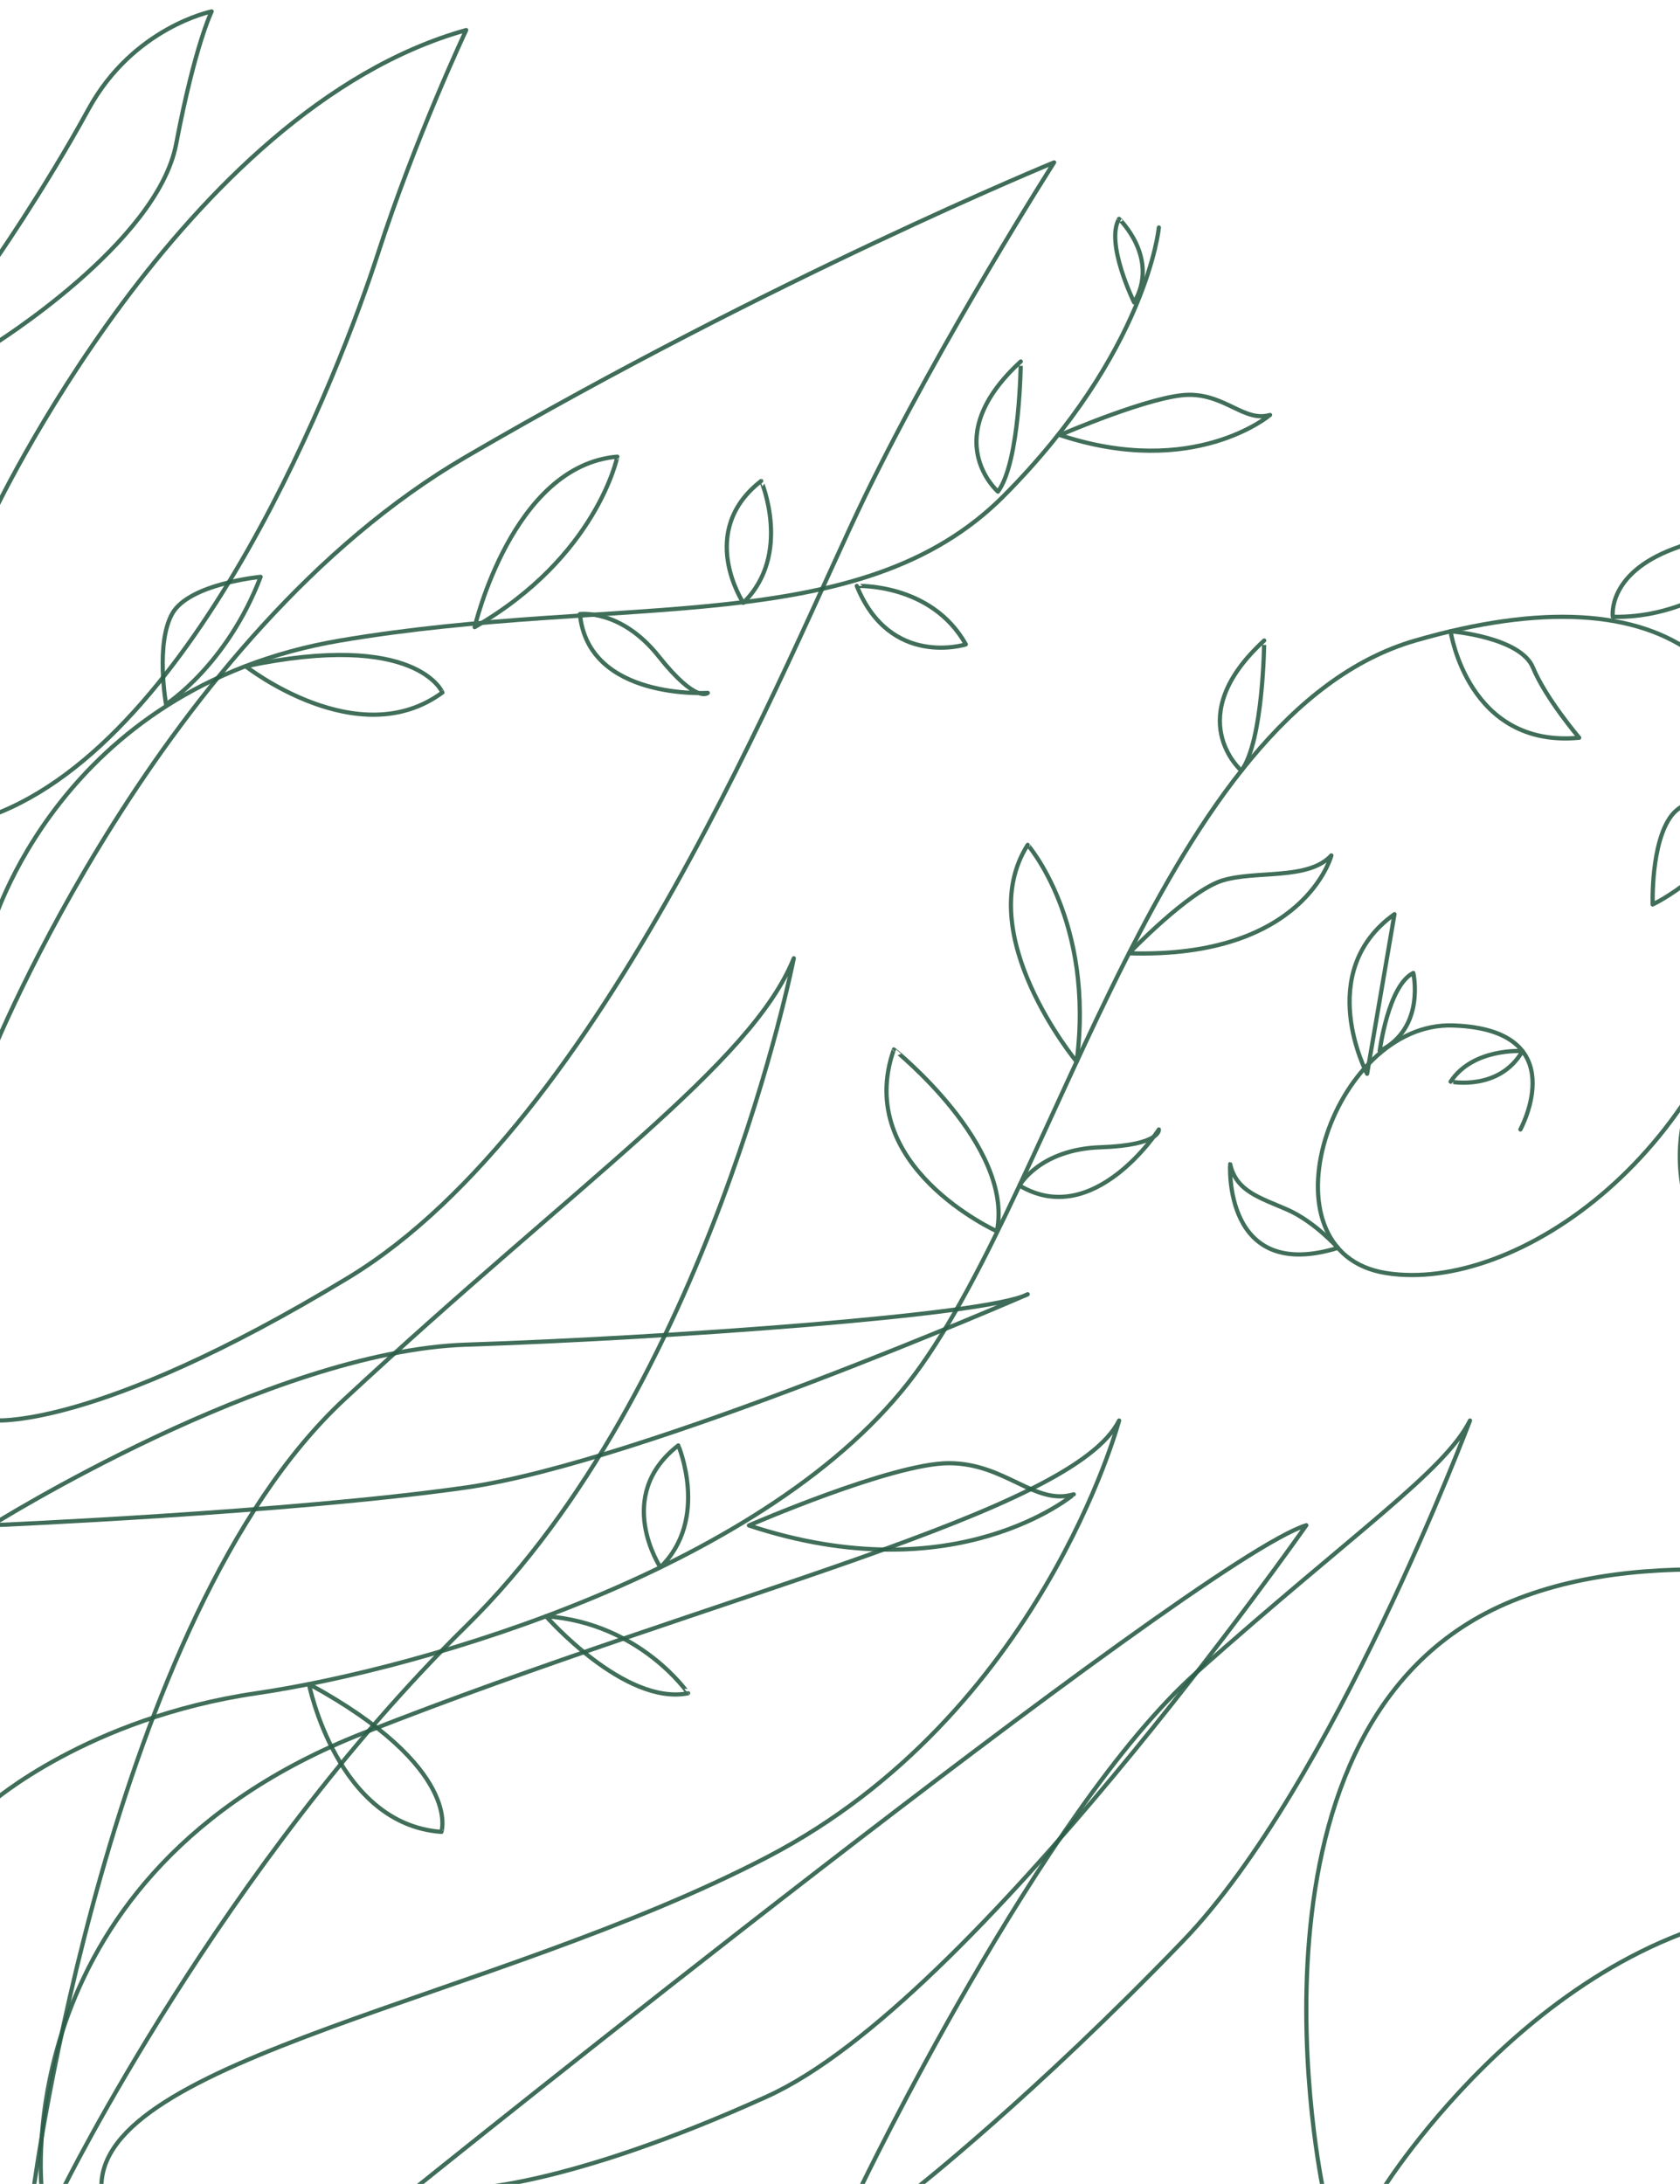 <?xml version="1.0" encoding="utf-8"?>
<!-- Generator: Adobe Illustrator 16.0.0, SVG Export Plug-In . SVG Version: 6.00 Build 0)  -->
<!DOCTYPE svg PUBLIC "-//W3C//DTD SVG 1.1//EN" "http://www.w3.org/Graphics/SVG/1.1/DTD/svg11.dtd">
<svg version="1.1" id="svgCanvas" xmlns="http://www.w3.org/2000/svg" xmlns:xlink="http://www.w3.org/1999/xlink" x="0px" y="0px"
	 width="400px" height="519.981px" viewBox="0 0 400 519.981" enable-background="new 0 0 400 519.981" xml:space="preserve">
<path id="feuille_25_" opacity="0.9" fill="none" stroke="#2B5E47" stroke-linecap="round" stroke-linejoin="round" stroke-miterlimit="10" enable-background="new    " d="
	M-2,123.16c0,0,45.38-97.109,113-116c0,0-12.074,25.576-21.037,53.287C81,88.16,47,176.16-2,194.16V123.16z"/>
<path id="feuille_9_" opacity="0.9" fill="none" stroke="#2B5E47" stroke-linecap="round" stroke-linejoin="round" stroke-miterlimit="10" enable-background="new    " d="
	M-2,251.16c0,0,40-99.857,113-142.43s139.979-70.062,139.979-70.062S224,80.955,206,118.06c-18,37.102-62,149.102-123,186.102
	S-1.937,338.16-1.937,338.16L-2,251.16z"/>
<path id="feuille_8_" opacity="0.9" fill="none" stroke="#2B5E47" stroke-linecap="round" stroke-linejoin="round" stroke-miterlimit="10" enable-background="new    " d="
	M8,521.16c0,0,18-136,74-188s97-80,107-105c0,0-20,102-78,159s-96,134-96,134H8z"/>
<path id="feuille_7_" opacity="0.9" fill="none" stroke="#2B5E47" stroke-linecap="round" stroke-linejoin="round" stroke-miterlimit="10" enable-background="new    " d="
	M315,521.16c0,0-23.806-112,45.103-140c68.901-28,180.726,34,216.812,0c0,0-87.017,70-147.464,73
	c-60.444,3-100.229,67.1-100.229,67.1L315,521.16z"/>
<path id="feuille_6_" opacity="0.9" fill="none" stroke="#2B5E47" stroke-linecap="round" stroke-linejoin="round" stroke-miterlimit="10" enable-background="new    " d="
	M9.93,521.16c0,0-8.5-75,76.5-108.5s169.051-52.385,180.025-74.441c0,0-18.521,69.941-83.773,103.941s-159.797,48-158.524,79H9.93z"
	/>
<path opacity="0.9" fill="none" stroke="#2B5E47" stroke-linecap="round" stroke-linejoin="round" stroke-miterlimit="10" enable-background="new    " d="
	M98.5,521.257c0,0,186.55-150.102,212.524-158.102c0,0-79.733,113.955-128.381,136c-48.646,22.047-71.645,22-71.645,22L98.5,521.257
	z"/>
<path id="feuille_5_" opacity="0.9" fill="none" stroke="#2B5E47" stroke-linecap="round" stroke-linejoin="round" stroke-miterlimit="10" enable-background="new    " d="
	M204.762,521.16c0,0,43.296-90.174,80.267-123.088C322,365.16,344,350.275,350,338.218c0,0-32.709,86.941-68.354,123.941
	s-63.79,59.1-63.79,59.1L204.762,521.16z"/>
<path id="feuille_4_" opacity="0.9" fill="none" stroke="#2B5E47" stroke-linecap="round" stroke-linejoin="round" stroke-miterlimit="10" enable-background="new    " d="
	M-2,363.16c0,0,66.04-41.471,113-43c46.96-1.531,124.382-7,133.69-12c0,0-91.69,40-133.69,46S-2,363.16-2,363.16z"/>
<path id="feuille_3_" opacity="0.9" fill="none" stroke="#2B5E47" stroke-linecap="round" stroke-linejoin="round" stroke-miterlimit="10" enable-background="new    " d="
	M-2,82.326c0,0,39.437-24.369,43.942-48.041c4.509-23.676,8.451-31.562,8.451-31.562s-18.66,3.762-29.33,23.289
	C10.394,45.537-2,63.24-2,63.24v20.609"/>
<g opacity="0.9">
	<path fill="none" stroke="#2B5E47" stroke-linecap="round" stroke-linejoin="round" stroke-miterlimit="10" d="M-2,429.16
		c0,0,22.887-20.107,63-26c40.112-5.895,122.711-30,156.854-76C252,281.16,277,169.849,337,152.505c60-17.346,91,5.654,82,63.654
		s-58,91.896-89,86.947c-31-4.947-13-59.947,16-58.947s16,24.762,16,24.762"/>
	<path fill="none" stroke="#2B5E47" stroke-linecap="round" stroke-linejoin="round" stroke-miterlimit="10" d="M256.348,252.785
		c0,0-25.176-30.426-11.657-51.627C244.69,201.16,260.696,219.41,256.348,252.785z"/>
	<path fill="none" stroke="#2B5E47" stroke-linecap="round" stroke-linejoin="round" stroke-miterlimit="10" d="M268.804,226.97
		c0,0,14.194-14.811,22.194-17.311s20.5,0,26-6C317,203.66,310.608,228.285,268.804,226.97z"/>
	<path fill="none" stroke="#2B5E47" stroke-linecap="round" stroke-linejoin="round" stroke-miterlimit="10" d="M295.562,183.492
		c0,0-14.562-12.643,5.438-30.988C301,152.503,300.85,176.419,295.562,183.492z"/>
	<path fill="none" stroke="#2B5E47" stroke-linecap="round" stroke-linejoin="round" stroke-miterlimit="10" d="M384,146.857
		c0,0-1.5-10.197,14.5-16.197s24.5-6,30-10.5S414,147.554,384,146.857z"/>
	<path fill="none" stroke="#2B5E47" stroke-linecap="round" stroke-linejoin="round" stroke-miterlimit="10" d="M345.377,150.298
		c0,0,4.117,27.857,30.617,25.357c0,0-8-9.406-11-16.703C361.994,151.658,345.377,150.298,345.377,150.298z"/>
	<path fill="none" stroke="#2B5E47" stroke-linecap="round" stroke-linejoin="round" stroke-miterlimit="10" d="M420.049,188.443
		c0,0-17.055-0.783-22.055,5.717s-4.5,21.182-4.5,21.182S409.099,208.228,420.049,188.443z"/>
	<path fill="none" stroke="#2B5E47" stroke-linecap="round" stroke-linejoin="round" stroke-miterlimit="10" d="M404.121,257.535
		c0,0-4.621,7.621-4.121,19.621s6.688,23,6.688,23s5.557-15.5,4.686-27.5S404.121,257.535,404.121,257.535z"/>
	<path fill="none" stroke="#2B5E47" stroke-linecap="round" stroke-linejoin="round" stroke-miterlimit="10" d="M362.492,250.259
		c0,0-11.729-0.846-17.109,7.275C345.377,257.535,356.985,259.861,362.492,250.259z"/>
	<path fill="none" stroke="#2B5E47" stroke-linecap="round" stroke-linejoin="round" stroke-miterlimit="10" d="M325.498,255.66
		c0,0-12.832-24.184,6.52-38L325.498,255.66z"/>
	<path fill="none" stroke="#2B5E47" stroke-linecap="round" stroke-linejoin="round" stroke-miterlimit="10" d="M328.5,250.234
		c0,0,2-15.574,8-18.574C336.5,231.66,339.5,244.81,328.5,250.234z"/>
	<path fill="none" stroke="#2B5E47" stroke-linecap="round" stroke-linejoin="round" stroke-miterlimit="10" d="M318.554,297.111
		c0,0-5.56-6.254-12.06-9.104s-12.19-4.348-13.598-10.848C292.901,277.16,291.108,305.564,318.554,297.111z"/>
	<path fill="none" stroke="#2B5E47" stroke-linecap="round" stroke-linejoin="round" stroke-miterlimit="10" d="M242.734,282.269
		c0,0,4.766-8.609,19.266-9.109s13.92-4.238,13.92-4.238S260.469,292.878,242.734,282.269z"/>
	<path fill="none" stroke="#2B5E47" stroke-linecap="round" stroke-linejoin="round" stroke-miterlimit="10" d="M237.358,293.16
		c0,0-34.333-15.521-24.53-43.293C212.828,249.865,241.467,272.738,237.358,293.16z"/>
	<path fill="none" stroke="#2B5E47" stroke-linecap="round" stroke-linejoin="round" stroke-miterlimit="10" d="M178.312,363.201
		c0,0,34.099-14.822,47.604-14.822s20.463,10.188,29.737,7.412C255.654,355.789,227.734,379.568,178.312,363.201z"/>
	<path fill="none" stroke="#2B5E47" stroke-linecap="round" stroke-linejoin="round" stroke-miterlimit="10" d="M157.235,373.169
		c0,0-11.235-17.014,4.265-29.014C161.5,344.16,168.972,361.681,157.235,373.169z"/>
	<path fill="none" stroke="#2B5E47" stroke-linecap="round" stroke-linejoin="round" stroke-miterlimit="10" d="M130,384.816
		c0,0,18.688,21.342,33.845,18.342C163.843,403.16,152.5,386.474,130,384.816z"/>
	<path fill="none" stroke="#2B5E47" stroke-linecap="round" stroke-linejoin="round" stroke-miterlimit="10" d="M73.562,400.968
		c0,0,6.636,33.42,31.539,35.191C105.101,436.16,110.17,420.947,73.562,400.968z"/>
</g>
<g id="feuille_2_" opacity="0.9">
	<path fill="none" stroke="#2B5E47" stroke-linecap="round" stroke-linejoin="round" stroke-miterlimit="10" d="M-2,221.041
		c0,0,16-57.188,83-68.537c67-11.348,123.811-0.057,158-34.441c34.188-34.396,36.92-63.9,36.92-63.9"/>
	<path fill="none" stroke="#2B5E47" stroke-linecap="round" stroke-linejoin="round" stroke-miterlimit="10" d="M113.015,149.316
		c0,0,8.913-38.471,33.969-40.586C146.983,108.73,142.184,132.527,113.015,149.316z"/>
	<path fill="none" stroke="#2B5E47" stroke-linecap="round" stroke-linejoin="round" stroke-miterlimit="10" d="M237.603,117.05
		c0,0-14.562-12.643,5.438-30.982C243.041,86.064,242.891,109.98,237.603,117.05z"/>
	<path fill="none" stroke="#2B5E47" stroke-linecap="round" stroke-linejoin="round" stroke-miterlimit="10" d="M62.049,137.341
		c0,0-16.991,1.613-21.03,8.75c-4.04,7.141-1.485,21.604-1.485,21.604S53.981,158.466,62.049,137.341z"/>
	<path fill="none" stroke="#2B5E47" stroke-linecap="round" stroke-linejoin="round" stroke-miterlimit="10" d="M270.035,72.009
		c0,0-6.938-14.088-3.596-19.898C266.439,52.107,276.209,61.412,270.035,72.009z"/>
	<path fill="none" stroke="#2B5E47" stroke-linecap="round" stroke-linejoin="round" stroke-miterlimit="10" d="M138.075,146.208
		c0,0,9.757-1.283,18.771,10.084c9.017,11.367,11.679,8.686,11.679,8.686S140.077,166.779,138.075,146.208z"/>
	<path fill="none" stroke="#2B5E47" stroke-linecap="round" stroke-linejoin="round" stroke-miterlimit="10" d="M252.365,103.591
		c0,0,22.057-9.588,30.795-9.588c8.735,0,13.235,6.588,19.235,4.793C302.396,98.796,284.336,114.179,252.365,103.591z"/>
	<path fill="none" stroke="#2B5E47" stroke-linecap="round" stroke-linejoin="round" stroke-miterlimit="10" d="M176.975,143.529
		c0,0-11.236-17.012,4.264-29.012C181.238,114.517,188.71,132.039,176.975,143.529z"/>
	<path fill="none" stroke="#2B5E47" stroke-linecap="round" stroke-linejoin="round" stroke-miterlimit="10" d="M58.498,158.636
		c0,0,26.769,21.08,46.843,6.236C105.338,164.873,99.299,150.015,58.498,158.636z"/>
	<path fill="none" stroke="#2B5E47" stroke-linecap="round" stroke-linejoin="round" stroke-miterlimit="10" d="M229.963,153.427
		c0,0-18.032,5.74-25.961-13.916C204.002,139.511,221.727,138.726,229.963,153.427z"/>
</g>
</svg>
